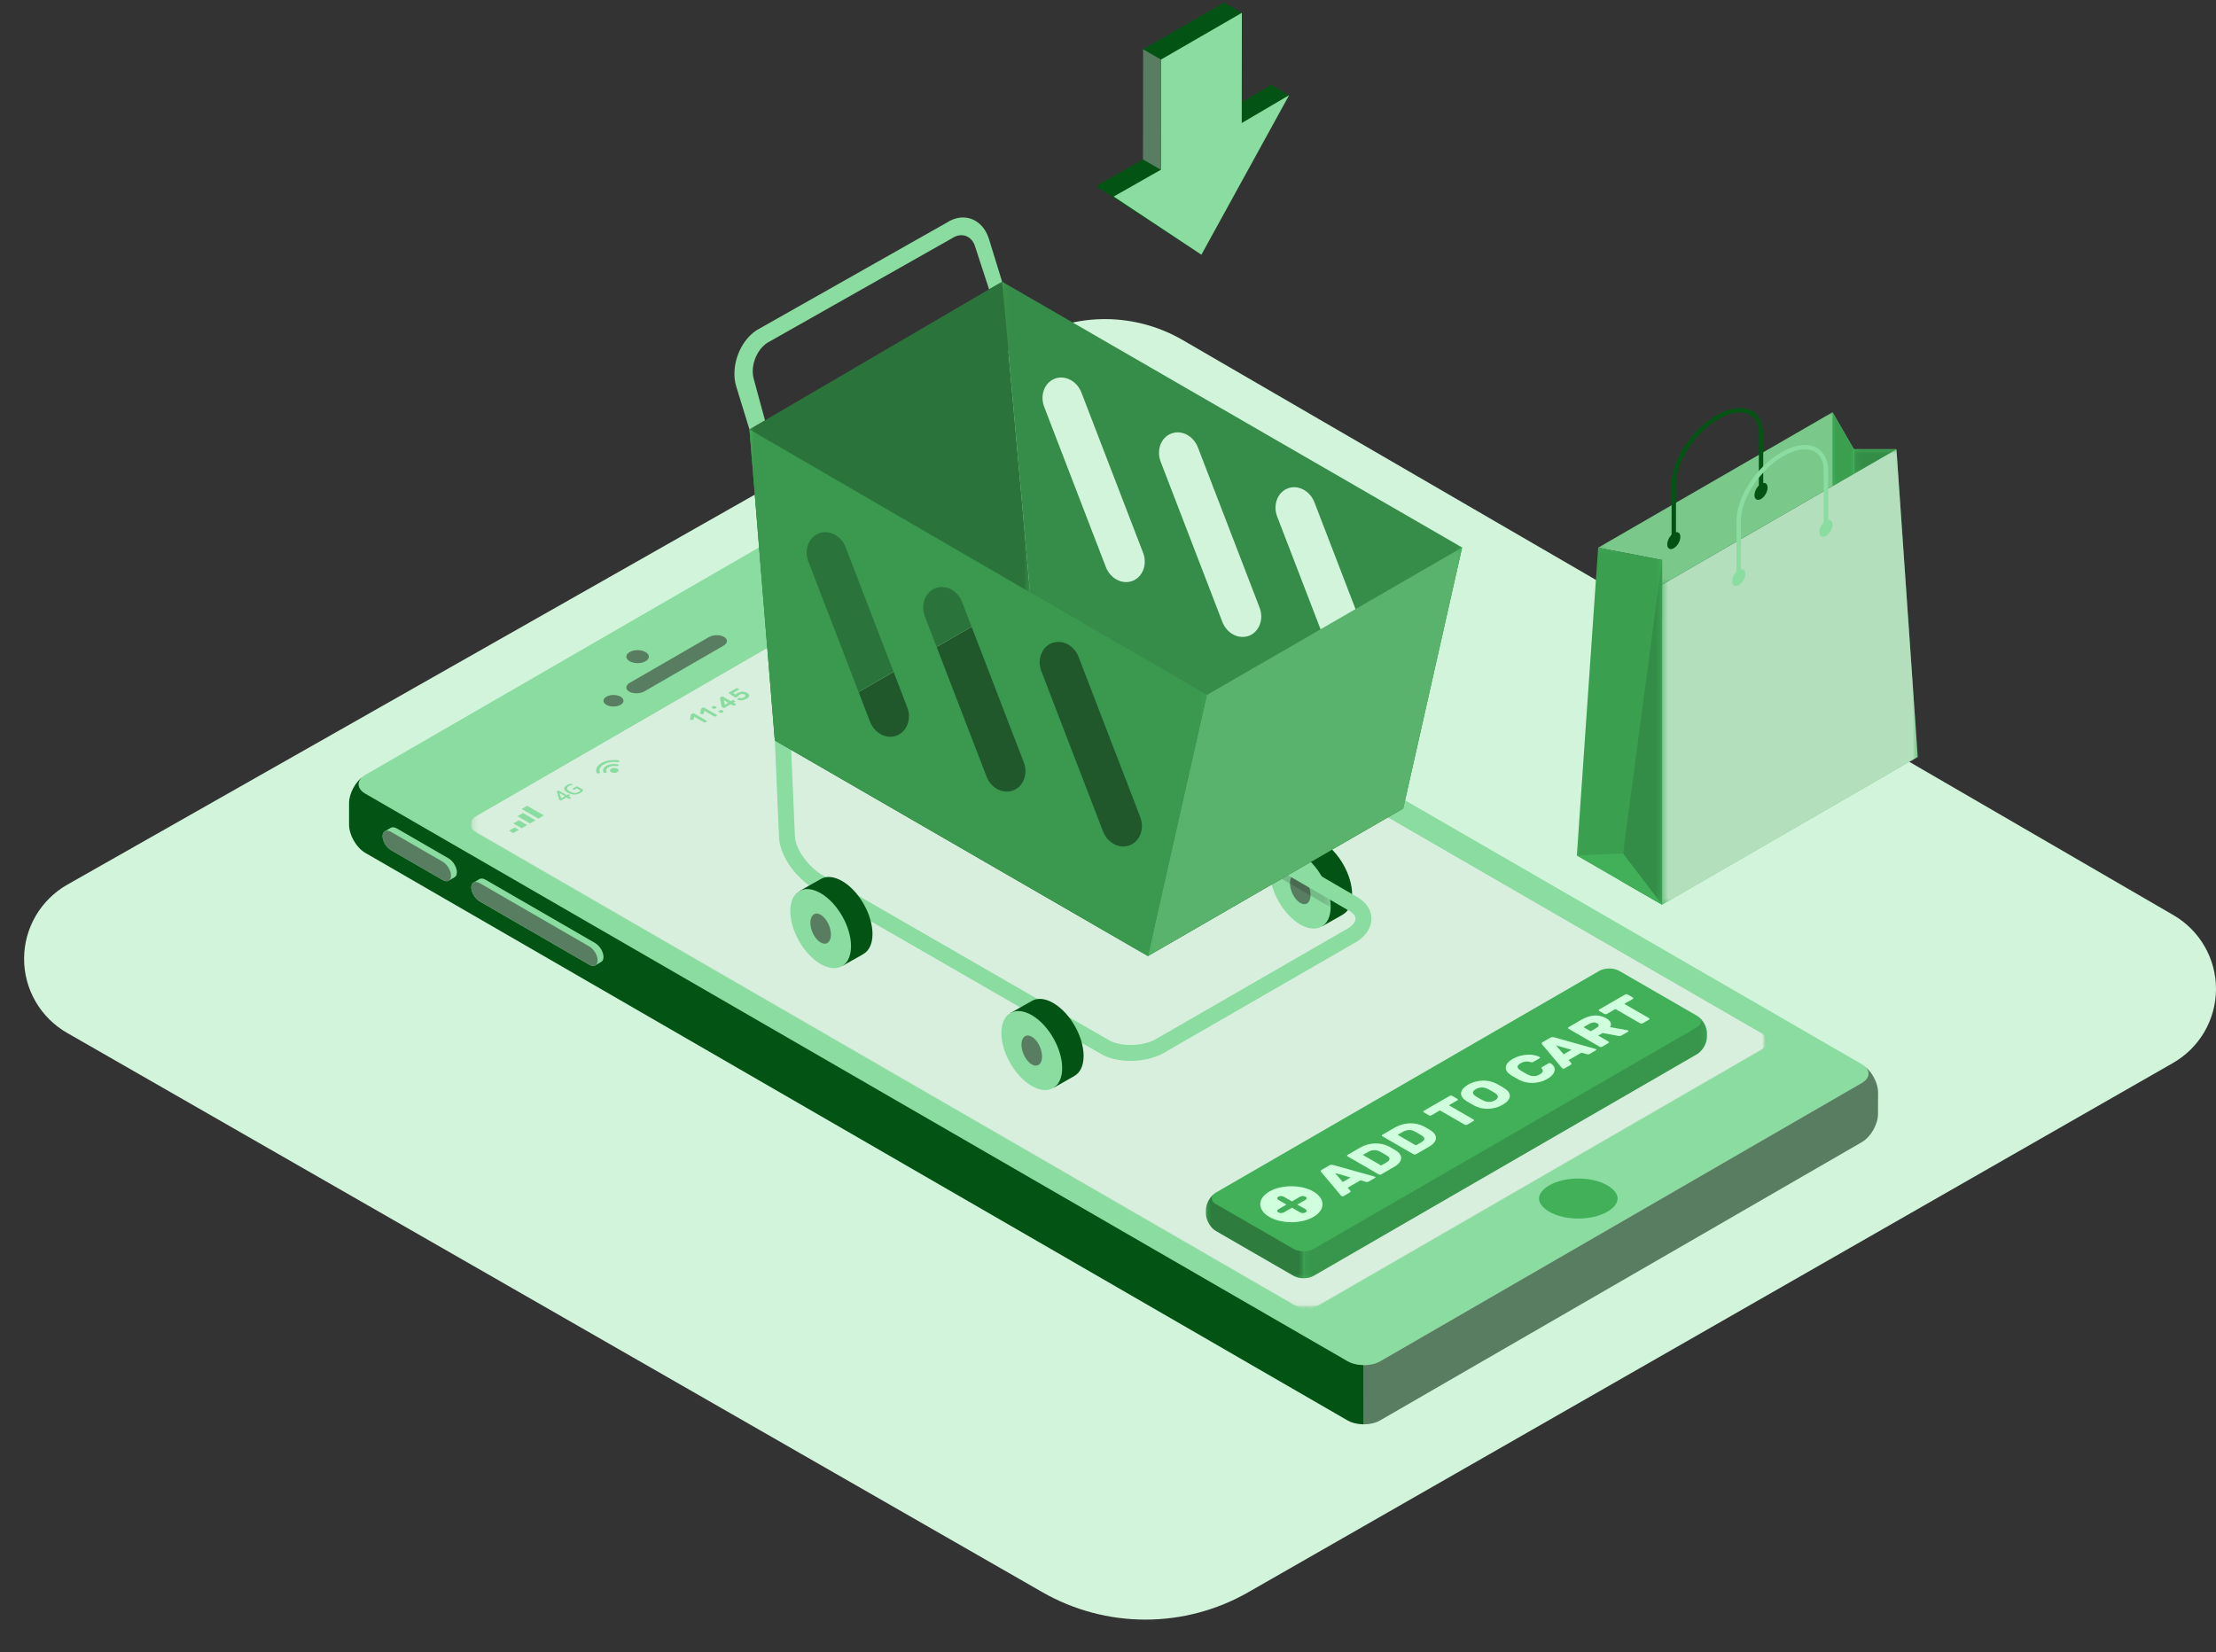 <svg width="354" height="264" viewBox="0 0 354 264" fill="none" xmlns="http://www.w3.org/2000/svg">
<rect x="0" y="0" width="354" height="264" fill="#333333" stroke="none"/>
<mask id="mask0_624_6696" style="mask-type:luminance" maskUnits="userSpaceOnUse" x="0" y="-81" width="363" height="363">
<path d="M0 -80.813H362.174V281.704H0V-80.813Z" fill="white"/>
</mask>
<g mask="url(#mask0_624_6696)">
<path d="M10.766 141.336L164.341 54.196C168.09 52.069 172.334 50.962 176.647 50.984C180.96 51.007 185.191 52.158 188.918 54.323L347.192 146.207C349.269 147.41 350.992 149.137 352.187 151.215C353.382 153.292 354.007 155.647 354 158.042C353.993 160.436 353.354 162.787 352.147 164.858C350.94 166.928 349.207 168.645 347.123 169.837L199.417 254.389C194.413 257.257 188.742 258.766 182.97 258.766C177.199 258.766 171.528 257.257 166.524 254.389L10.717 165.025C8.625 163.827 6.888 162.099 5.682 160.017C4.476 157.934 3.843 155.571 3.848 153.166C3.853 150.761 4.495 148.4 5.71 146.323C6.925 144.245 8.669 142.525 10.766 141.336V141.336Z" fill="#D2F4DB"/>
<path d="M281.432 167.702L276.509 170.545L210.966 208.396C210.793 208.494 210.62 208.584 210.44 208.66C209.357 209.104 208.147 209.104 207.065 208.66C206.885 208.584 206.704 208.494 206.531 208.396L82.082 136.479L76.061 133.003C75.828 132.867 75.64 132.717 75.498 132.559C74.874 131.874 75.069 131.002 76.061 130.423L146.497 89.72C147.392 89.208 148.317 88.84 149.234 88.96C149.459 88.99 149.677 89.051 149.902 89.141C150.015 89.186 150.136 89.239 150.249 89.307L281.432 165.121C282.424 165.693 282.424 167.13 281.432 167.702ZM298.329 170.922C298.299 170.854 298.261 170.794 298.216 170.734C298.187 170.689 298.156 170.658 298.118 170.613C298.089 170.569 298.051 170.523 298.006 170.478C297.969 170.44 297.924 170.395 297.878 170.358C297.751 170.244 297.593 170.132 297.412 170.027L140.5 79.345C139.064 78.517 136.734 78.517 135.298 79.345L58.367 123.802C58.255 123.869 58.15 123.929 58.06 123.997C58.022 124.027 57.984 124.05 57.955 124.08C57.766 124.238 57.623 124.396 57.519 124.569C57.488 124.607 57.466 124.652 57.443 124.697C57.406 124.764 57.375 124.833 57.361 124.9C57.345 124.953 57.33 125.005 57.323 125.058C57.3 125.149 57.292 125.231 57.292 125.321C57.292 125.381 57.3 125.442 57.308 125.502C57.323 125.57 57.337 125.637 57.361 125.706C57.383 125.773 57.413 125.84 57.443 125.901C57.608 126.232 57.917 126.541 58.367 126.803L215.281 217.485C215.724 217.741 216.265 217.913 216.829 218.012C217.167 218.072 217.528 218.095 217.881 218.102C218.235 218.102 218.587 218.072 218.926 218.019C219.046 218.004 219.159 217.981 219.264 217.952C219.595 217.876 219.91 217.771 220.203 217.636C220.301 217.591 220.391 217.538 220.481 217.485L297.412 173.029C298.397 172.457 298.705 171.644 298.329 170.922Z" fill="#8ADCA0"/>
<path d="M58.062 124C56.767 124.919 55.767 126.768 55.761 128.313L55.763 131.752C55.761 133.419 56.918 135.435 58.363 136.27L215.264 226.943C215.811 227.259 216.474 227.45 217.174 227.526C217.404 227.554 217.633 227.568 217.869 227.571C217.873 227.565 217.879 227.569 217.879 227.569L217.877 218.106L217.881 218.101C217.525 218.097 217.17 218.07 216.83 218.015C216.261 217.917 215.724 217.741 215.278 217.483L58.364 126.803C57.043 126.039 56.936 124.831 58.062 124Z" fill="#035314"/>
<path d="M256.771 189.384C254.253 187.932 250.006 187.932 247.488 189.384C246.841 189.761 246.36 190.197 246.098 190.655C245.263 192.1 246.789 193.191 247.488 193.597C250.006 195.05 254.253 195.05 256.771 193.597C257.41 193.221 257.891 192.785 258.161 192.326C258.996 190.881 257.462 189.791 256.771 189.384Z" fill="#41B059"/>
<path d="M103.127 105.649C103.829 105.243 103.829 104.586 103.127 104.18C102.426 103.774 101.287 103.774 100.584 104.18C99.882 104.586 99.882 105.243 100.584 105.649C101.287 106.055 102.426 106.055 103.127 105.649Z" fill="#587D60"/>
<path d="M99.131 112.611C99.754 112.251 99.754 111.668 99.131 111.307C98.508 110.948 97.498 110.948 96.875 111.307C96.251 111.668 96.251 112.251 96.875 112.611C97.498 112.971 98.508 112.971 99.131 112.611Z" fill="#587D60"/>
<path d="M102.951 110.456L115.582 103.157C116.274 102.757 116.308 102.128 115.659 101.754C115.01 101.378 113.923 101.398 113.231 101.799L100.6 109.097C99.908 109.498 99.873 110.126 100.523 110.501C101.172 110.876 102.259 110.856 102.951 110.456Z" fill="#587D60"/>
<path d="M297.754 170.255C298.832 171.094 298.716 172.277 297.412 173.028L220.48 217.488C219.765 217.902 218.821 218.108 217.878 218.107L217.879 227.568C218.825 227.564 219.755 227.357 220.473 226.938L297.405 182.492C298.839 181.668 300.004 179.647 300.006 177.981L300.017 174.533C300.01 173.01 299.032 171.187 297.754 170.255Z" fill="#587D60"/>
<path d="M95.063 150.666C95.805 151.095 96.407 152.096 96.407 152.901C96.407 153.29 96.267 153.559 96.037 153.686C95.876 153.776 95.264 154.141 95.095 154.235C94.851 154.371 94.507 154.345 94.125 154.124L76.632 144.014C75.889 143.585 75.288 142.585 75.287 141.78C75.287 141.409 75.416 141.146 75.627 141.013C75.793 140.908 76.43 140.54 76.598 140.447C76.842 140.309 77.187 140.335 77.57 140.557L95.063 150.666Z" fill="#8ADCA0"/>
<path d="M94.125 151.208L76.632 141.099C75.889 140.67 75.287 140.974 75.287 141.78C75.287 142.585 75.889 143.585 76.632 144.014L94.125 154.124C94.867 154.554 95.469 154.248 95.469 153.443C95.469 152.638 94.867 151.637 94.125 151.208Z" fill="#587D60"/>
<path d="M71.647 137.134C72.389 137.563 72.991 138.564 72.991 139.369C72.991 139.758 72.851 140.027 72.621 140.154C72.46 140.243 71.848 140.609 71.68 140.703C71.436 140.839 71.091 140.813 70.71 140.592L62.462 135.826C61.72 135.397 61.118 134.397 61.118 133.591C61.118 133.22 61.247 132.958 61.458 132.824C61.624 132.719 62.261 132.351 62.428 132.258C62.673 132.121 63.018 132.147 63.4 132.368L71.647 137.134Z" fill="#8ADCA0"/>
<path d="M70.709 137.676L62.462 132.911C61.719 132.481 61.117 132.786 61.117 133.591C61.117 134.397 61.719 135.397 62.462 135.827L70.709 140.592C71.452 141.022 72.054 140.716 72.054 139.911C72.054 139.106 71.452 138.105 70.709 137.676Z" fill="#587D60"/>
<path d="M281.432 167.664L276.509 170.508L210.966 208.359C210.793 208.457 210.62 208.547 210.44 208.623C209.357 209.066 208.147 209.066 207.065 208.623C206.885 208.547 206.704 208.457 206.531 208.359L82.082 136.442L76.061 132.965C75.828 132.831 75.64 132.68 75.498 132.522C74.874 131.837 75.069 130.964 76.061 130.385L146.497 89.682C147.392 89.171 148.317 88.802 149.234 88.922C149.459 88.953 149.677 89.013 149.902 89.104C150.015 89.149 150.136 89.201 150.249 89.269L281.432 165.084C282.424 165.655 282.424 167.092 281.432 167.664Z" fill="#41B059"/>
<mask id="mask1_624_6696" style="mask-type:luminance" maskUnits="userSpaceOnUse" x="75" y="88" width="208" height="121">
<path d="M75.14 88.9H282.176V208.955H75.14V88.9Z" fill="white"/>
</mask>
<g mask="url(#mask1_624_6696)">
<g opacity="0.8">
<path d="M281.432 167.664L276.509 170.508L210.966 208.359C210.793 208.457 210.62 208.547 210.44 208.623C209.357 209.066 208.147 209.066 207.065 208.623C206.885 208.547 206.704 208.457 206.531 208.359L82.082 136.442L76.061 132.965C75.828 132.831 75.64 132.68 75.498 132.522C74.874 131.837 75.069 130.964 76.061 130.385L146.497 89.682C147.392 89.171 148.317 88.802 149.234 88.922C149.459 88.953 149.677 89.013 149.902 89.104C150.015 89.149 150.136 89.201 150.249 89.269L281.432 165.084C282.424 165.655 282.424 167.092 281.432 167.664Z" fill="white"/>
</g>
</g>
<path d="M90.25 127.204L89.389 126.705L89.646 127.553L90.25 127.204ZM90.937 127.638C90.906 127.637 90.871 127.626 90.835 127.605L90.489 127.406L89.657 127.887C89.611 127.913 89.564 127.913 89.515 127.884L89.391 127.813C89.363 127.796 89.343 127.782 89.333 127.77C89.324 127.758 89.314 127.742 89.306 127.721L88.953 126.494C88.948 126.471 88.946 126.455 88.951 126.443C88.954 126.431 88.969 126.418 88.996 126.403L89.112 126.336C89.147 126.315 89.181 126.306 89.216 126.307C89.249 126.309 89.285 126.321 89.324 126.343L90.532 127.041L90.716 126.935C90.751 126.914 90.783 126.905 90.814 126.907C90.846 126.909 90.881 126.921 90.919 126.943L91.001 126.99C91.038 127.011 91.057 127.031 91.059 127.048C91.061 127.066 91.045 127.085 91.01 127.105L90.826 127.211L91.171 127.411C91.208 127.432 91.227 127.451 91.229 127.47C91.229 127.488 91.212 127.507 91.175 127.528L91.035 127.609C91 127.629 90.968 127.639 90.937 127.638Z" fill="#8ADCA0"/>
<path d="M91.717 126.945C91.368 126.932 91.02 126.825 90.674 126.626C90.33 126.426 90.146 126.226 90.123 126.023C90.1 125.82 90.237 125.633 90.532 125.463C90.651 125.393 90.776 125.337 90.909 125.294C91.04 125.25 91.166 125.224 91.287 125.215C91.315 125.213 91.336 125.216 91.351 125.224C91.36 125.23 91.37 125.239 91.376 125.251L91.452 125.383C91.46 125.4 91.459 125.411 91.448 125.417C91.442 125.42 91.425 125.424 91.399 125.428C91.202 125.453 91.022 125.512 90.858 125.608C90.658 125.723 90.566 125.851 90.582 125.993C90.6 126.134 90.74 126.281 91.005 126.434C91.272 126.588 91.526 126.671 91.765 126.682C92.005 126.693 92.221 126.643 92.414 126.532C92.484 126.491 92.546 126.448 92.599 126.402C92.653 126.356 92.688 126.313 92.707 126.275L92.145 125.951L91.798 126.151C91.763 126.172 91.731 126.181 91.699 126.178C91.667 126.177 91.633 126.165 91.594 126.143L91.515 126.097C91.476 126.075 91.457 126.055 91.457 126.038C91.455 126.022 91.472 126.003 91.507 125.983L92.061 125.662C92.099 125.64 92.138 125.63 92.176 125.633C92.214 125.635 92.255 125.65 92.3 125.676L93.101 126.139C93.131 126.156 93.151 126.17 93.161 126.183C93.171 126.194 93.173 126.209 93.168 126.226C93.124 126.386 92.963 126.547 92.687 126.707C92.388 126.88 92.065 126.959 91.717 126.945Z" fill="#8ADCA0"/>
<path d="M98.609 122.815C98.876 122.969 98.876 123.22 98.609 123.374C98.341 123.528 97.909 123.528 97.642 123.374C97.375 123.22 97.375 122.97 97.642 122.815C97.909 122.661 98.341 122.661 98.609 122.815Z" fill="#8ADCA0"/>
<path d="M96.851 122.358C96.364 122.64 96.214 123.042 96.4 123.398C96.439 123.47 96.562 123.516 96.691 123.506H96.693C96.856 123.494 96.965 123.401 96.916 123.31C96.781 123.059 96.888 122.775 97.229 122.577C97.573 122.379 98.065 122.318 98.498 122.396C98.656 122.424 98.819 122.361 98.838 122.267V122.266C98.853 122.192 98.775 122.12 98.65 122.099C98.034 121.99 97.337 122.077 96.851 122.358Z" fill="#8ADCA0"/>
<path d="M96.076 121.911C95.353 122.33 95.094 122.916 95.299 123.456C95.329 123.536 95.455 123.591 95.594 123.581H95.597C95.756 123.57 95.86 123.482 95.825 123.393C95.654 122.952 95.864 122.472 96.456 122.13C97.048 121.789 97.879 121.666 98.642 121.765C98.798 121.785 98.95 121.725 98.969 121.634C98.986 121.552 98.891 121.48 98.754 121.463C97.821 121.342 96.802 121.492 96.076 121.911Z" fill="#8ADCA0"/>
<path d="M110.328 115.011C110.294 115.008 110.267 114.999 110.246 114.984C110.226 114.968 110.218 114.951 110.223 114.931L110.37 114.214C110.374 114.197 110.379 114.18 110.386 114.163C110.392 114.145 110.406 114.131 110.427 114.119L110.677 113.974C110.701 113.96 110.729 113.954 110.764 113.954C110.797 113.954 110.825 113.96 110.849 113.974L112.915 115.168C112.938 115.181 112.95 115.198 112.95 115.218C112.95 115.237 112.939 115.254 112.915 115.268L112.656 115.418C112.632 115.431 112.605 115.437 112.569 115.437C112.536 115.437 112.506 115.432 112.483 115.418L110.903 114.505L110.805 114.972C110.801 114.991 110.785 115.007 110.759 115.018C110.735 115.029 110.704 115.034 110.667 115.033L110.328 115.011Z" fill="#8ADCA0"/>
<path d="M111.946 114.076C111.913 114.074 111.885 114.064 111.865 114.049C111.845 114.034 111.837 114.016 111.84 113.997L111.988 113.279C111.992 113.262 111.997 113.245 112.004 113.227C112.01 113.211 112.025 113.196 112.046 113.183L112.294 113.039C112.318 113.026 112.347 113.019 112.381 113.019C112.415 113.019 112.444 113.026 112.467 113.039L114.533 114.233C114.557 114.247 114.568 114.263 114.569 114.283C114.568 114.303 114.557 114.319 114.533 114.332L114.274 114.483C114.251 114.496 114.222 114.503 114.188 114.503C114.154 114.503 114.125 114.496 114.102 114.483L112.522 113.57L112.423 114.037C112.418 114.057 112.404 114.072 112.378 114.083C112.352 114.095 112.322 114.1 112.285 114.098L111.946 114.076Z" fill="#8ADCA0"/>
<path d="M115.099 113.444C115.122 113.43 115.151 113.424 115.186 113.424C115.22 113.424 115.248 113.43 115.271 113.444L115.585 113.625C115.609 113.638 115.62 113.656 115.62 113.675C115.62 113.695 115.608 113.711 115.585 113.725L115.287 113.897C115.264 113.91 115.236 113.917 115.201 113.917C115.168 113.917 115.138 113.91 115.115 113.897L114.801 113.716C114.778 113.702 114.766 113.686 114.766 113.666C114.767 113.646 114.778 113.629 114.802 113.616L115.099 113.444ZM113.98 112.797C114.003 112.784 114.032 112.777 114.066 112.777C114.101 112.777 114.129 112.784 114.152 112.797L114.466 112.978C114.49 112.992 114.501 113.008 114.501 113.028C114.501 113.048 114.489 113.064 114.465 113.078L114.168 113.25C114.145 113.264 114.117 113.27 114.082 113.27C114.049 113.27 114.019 113.264 113.996 113.25L113.682 113.069C113.659 113.055 113.647 113.039 113.647 113.019C113.647 113 113.659 112.982 113.683 112.969L113.98 112.797Z" fill="#8ADCA0"/>
<path d="M116.333 112.283L115.649 111.888L115.786 112.599L116.333 112.283ZM117.293 112.738C117.269 112.752 117.241 112.758 117.206 112.758C117.173 112.758 117.143 112.752 117.12 112.738L116.733 112.514L115.741 113.087C115.718 113.1 115.689 113.108 115.655 113.108C115.621 113.108 115.592 113.1 115.569 113.087L115.342 112.956C115.312 112.939 115.293 112.92 115.284 112.899C115.276 112.877 115.268 112.855 115.262 112.829L115.019 111.558C115.008 111.502 115.026 111.461 115.07 111.436L115.313 111.295C115.337 111.281 115.365 111.274 115.4 111.274C115.434 111.274 115.462 111.281 115.486 111.295L116.765 112.034L117.04 111.875C117.063 111.861 117.092 111.855 117.126 111.855C117.16 111.855 117.189 111.861 117.212 111.875L117.439 112.006C117.462 112.019 117.476 112.037 117.475 112.056C117.475 112.076 117.462 112.093 117.439 112.106L117.164 112.265L117.552 112.488C117.575 112.502 117.587 112.519 117.587 112.539C117.587 112.558 117.575 112.575 117.552 112.589L117.293 112.738Z" fill="#8ADCA0"/>
<path d="M116.425 110.752C116.402 110.738 116.39 110.721 116.391 110.702C116.39 110.682 116.402 110.666 116.425 110.652L117.628 109.957C117.652 109.943 117.68 109.937 117.714 109.937C117.749 109.937 117.778 109.943 117.801 109.957L118.028 110.088C118.051 110.102 118.063 110.119 118.062 110.138C118.062 110.158 118.051 110.175 118.027 110.188L117.129 110.707L117.504 110.964C117.537 110.918 117.581 110.877 117.633 110.842C117.685 110.806 117.729 110.778 117.765 110.757C117.885 110.689 118.012 110.634 118.146 110.593C118.28 110.552 118.416 110.528 118.553 110.521C118.691 110.515 118.827 110.526 118.961 110.555C119.096 110.582 119.222 110.631 119.341 110.7C119.478 110.779 119.573 110.859 119.626 110.94C119.68 111.022 119.7 111.102 119.687 111.182C119.674 111.262 119.631 111.341 119.557 111.416C119.484 111.492 119.389 111.563 119.275 111.629C119.127 111.715 118.984 111.778 118.845 111.819C118.705 111.86 118.571 111.884 118.443 111.89C118.315 111.896 118.195 111.887 118.085 111.864C117.975 111.841 117.875 111.806 117.788 111.76C117.759 111.747 117.748 111.731 117.749 111.711C117.751 111.691 117.765 111.674 117.788 111.661L118.047 111.511C118.068 111.499 118.094 111.492 118.125 111.49C118.156 111.488 118.186 111.492 118.217 111.501C118.278 111.523 118.339 111.535 118.397 111.536C118.455 111.538 118.512 111.533 118.566 111.523C118.621 111.513 118.674 111.496 118.724 111.475C118.776 111.452 118.826 111.427 118.875 111.399C118.997 111.328 119.062 111.253 119.07 111.172C119.078 111.09 119.025 111.016 118.91 110.95C118.814 110.894 118.696 110.869 118.558 110.876C118.419 110.882 118.289 110.919 118.165 110.988C118.101 111.025 118.055 111.057 118.027 111.084C118 111.111 117.98 111.135 117.97 111.156C117.96 111.177 117.95 111.196 117.939 111.213C117.93 111.23 117.91 111.246 117.88 111.264L117.586 111.433C117.563 111.447 117.533 111.454 117.5 111.454C117.466 111.454 117.437 111.447 117.414 111.433L116.425 110.752Z" fill="#8ADCA0"/>
<path d="M81.994 133.103L81.328 132.718L82.216 132.204L82.883 132.59L81.994 133.103Z" fill="#8ADCA0"/>
<path d="M83.327 132.333L81.994 131.563L82.883 131.049L84.216 131.82L83.327 132.333Z" fill="#8ADCA0"/>
<path d="M84.661 131.563L82.661 130.407L83.549 129.894L85.549 131.049L84.661 131.563Z" fill="#8ADCA0"/>
<path d="M85.993 130.792L83.327 129.251L84.216 128.737L86.882 130.278L85.993 130.792Z" fill="#8ADCA0"/>
<path d="M144.292 96.731C144.213 96.725 144.122 96.694 144.042 96.648L142.83 95.947C142.619 95.826 142.574 95.645 142.734 95.554L146.058 93.639C146.096 93.616 146.144 93.602 146.194 93.595C146.221 93.592 146.248 93.592 146.277 93.595C146.356 93.601 146.447 93.632 146.527 93.677L147.739 94.377C147.95 94.499 147.995 94.68 147.837 94.771L144.512 96.687C144.452 96.722 144.374 96.738 144.292 96.731ZM146.247 93.471C146.028 93.453 145.843 93.481 145.724 93.55L142.4 95.466C142.184 95.59 142.24 95.818 142.526 95.983L143.738 96.683C143.898 96.775 144.105 96.836 144.323 96.854C144.416 96.862 144.505 96.861 144.586 96.852C144.691 96.839 144.778 96.814 144.846 96.775L148.171 94.859C148.385 94.735 148.33 94.508 148.043 94.342L146.831 93.642C146.672 93.55 146.465 93.49 146.247 93.471Z" fill="#8ADCA0"/>
<path d="M143.574 95.312L145.007 96.14L144.484 96.44C144.439 96.466 144.34 96.475 144.307 96.456L143.241 95.84C143.088 95.752 143.055 95.615 143.167 95.547L143.574 95.312Z" fill="#8ADCA0"/>
<path d="M143.819 95.174L144.441 94.812L145.874 95.641L145.249 96L143.819 95.174Z" fill="#8ADCA0"/>
<path d="M144.687 94.675L145.308 94.314L146.746 95.145L146.12 95.504L144.687 94.675Z" fill="#8ADCA0"/>
<path d="M146.27 93.87L147.303 94.467C147.493 94.577 147.452 94.737 147.197 94.884L146.987 95.005L145.554 94.177L146.05 93.89C146.108 93.857 146.229 93.846 146.27 93.87Z" fill="#8ADCA0"/>
<path d="M146.963 93.575C147.054 93.522 147.33 93.595 147.578 93.739L147.804 93.868C148.052 94.013 148.184 94.176 148.096 94.232L147.939 94.336L146.798 93.672C146.798 93.672 146.872 93.629 146.963 93.575Z" fill="#8ADCA0"/>
<path d="M137.781 99.067L140.358 96.826L141.717 98.761L139.935 98.276L137.781 99.067Z" fill="#8ADCA0"/>
<path d="M192.649 193.289V193.923C192.649 194.936 193.36 196.168 194.236 196.675L206.664 203.851C207.54 204.358 208.962 204.358 209.838 203.851L271.094 168.429C271.971 167.922 272.681 166.69 272.681 165.677V165.043C272.681 164.031 271.971 162.798 271.094 162.292L258.667 155.115C257.79 154.609 256.368 154.609 255.492 155.115L194.236 190.537C193.359 191.044 192.649 192.276 192.649 193.289Z" fill="#41B059"/>
<mask id="mask2_624_6696" style="mask-type:luminance" maskUnits="userSpaceOnUse" x="208" y="162" width="65" height="43">
<path d="M208.25 162.433H272.681V204.226H208.25V162.433Z" fill="white"/>
</mask>
<g mask="url(#mask2_624_6696)">
<g opacity="0.15">
<path d="M271.307 162.433C271.966 162.938 271.893 163.665 271.098 164.128L209.834 199.55C209.398 199.806 208.821 199.924 208.25 199.932L208.25 204.226C208.823 204.23 209.397 204.101 209.841 203.848L271.093 168.43C271.973 167.919 272.683 166.687 272.68 165.677L272.681 165.043C272.678 164.119 272.085 162.998 271.307 162.433Z" fill="black"/>
</g>
</g>
<mask id="mask3_624_6696" style="mask-type:luminance" maskUnits="userSpaceOnUse" x="192" y="190" width="17" height="15">
<path d="M192.646 190.708H208.251V204.227H192.646V190.708Z" fill="white"/>
</mask>
<g mask="url(#mask3_624_6696)">
<g opacity="0.3">
<path d="M193.994 190.708C193.233 191.278 192.65 192.372 192.651 193.285L192.646 193.926C192.648 194.937 193.36 196.165 194.239 196.673L206.664 203.847C207.103 204.101 207.68 204.232 208.25 204.226L208.251 199.932C207.677 199.927 207.096 199.803 206.664 199.553L194.233 192.374C193.447 191.92 193.368 191.211 193.994 190.708Z" fill="black"/>
</g>
</g>
<path d="M214.5 188.844L215.745 188.124L213.278 187.417L214.5 188.844ZM212.386 186.183C212.489 186.123 212.595 186.094 212.705 186.096C212.815 186.097 212.909 186.109 212.986 186.13L219.505 187.96C219.576 187.978 219.626 187.993 219.65 188.008C219.697 188.034 219.72 188.068 219.72 188.106C219.72 188.145 219.697 188.177 219.65 188.203L218.682 188.763C218.58 188.823 218.484 188.852 218.398 188.852C218.31 188.852 218.241 188.844 218.19 188.826L217.337 188.581L215.292 189.763L215.714 190.257C215.745 190.286 215.76 190.326 215.761 190.376C215.76 190.426 215.71 190.481 215.607 190.54L214.638 191.1C214.593 191.127 214.537 191.14 214.469 191.14C214.403 191.14 214.347 191.127 214.3 191.1C214.275 191.085 214.245 191.057 214.216 191.016L211.049 187.248C211.013 187.204 210.993 187.15 210.991 187.087C210.988 187.023 211.038 186.961 211.141 186.902L212.386 186.183Z" fill="#CFFFDC"/>
<path d="M220.427 183.979C219.807 183.656 219.163 183.687 218.498 184.072L217.714 184.525L220.635 186.214L221.457 185.738C222.102 185.365 222.143 185.001 221.581 184.645C221.477 184.58 221.379 184.52 221.284 184.465C221.19 184.411 221.097 184.357 221.008 184.306C220.918 184.253 220.827 184.201 220.735 184.148C220.643 184.095 220.539 184.039 220.427 183.979ZM217.305 183.339C217.66 183.135 218.035 182.979 218.432 182.87C218.829 182.762 219.229 182.702 219.631 182.688C220.034 182.675 220.427 182.71 220.812 182.792C221.196 182.876 221.552 183.003 221.88 183.175C221.993 183.234 222.093 183.29 222.183 183.341C222.273 183.393 222.359 183.443 222.44 183.491C222.523 183.538 222.608 183.586 222.695 183.637C222.782 183.688 222.874 183.743 222.971 183.806C223.273 183.998 223.496 184.204 223.641 184.423C223.783 184.643 223.847 184.867 223.829 185.097C223.811 185.326 223.711 185.554 223.528 185.78C223.347 186.007 223.079 186.223 222.726 186.426L220.65 187.626C220.593 187.658 220.524 187.675 220.443 187.675C220.361 187.675 220.291 187.658 220.235 187.626L215.269 184.756C215.213 184.724 215.185 184.684 215.184 184.636C215.185 184.589 215.213 184.549 215.269 184.517L217.305 183.339Z" fill="#CFFFDC"/>
<path d="M225.985 180.767C225.365 180.444 224.722 180.475 224.055 180.86L223.272 181.313L226.192 183.002L227.014 182.526C227.66 182.154 227.701 181.789 227.138 181.434C227.035 181.368 226.936 181.308 226.841 181.253C226.747 181.199 226.654 181.145 226.565 181.094C226.475 181.041 226.384 180.989 226.292 180.935C226.2 180.883 226.097 180.827 225.985 180.767ZM222.863 180.127C223.217 179.923 223.592 179.767 223.989 179.659C224.387 179.551 224.786 179.49 225.188 179.476C225.591 179.463 225.984 179.498 226.369 179.58C226.754 179.664 227.109 179.791 227.437 179.963C227.55 180.022 227.652 180.078 227.741 180.129C227.831 180.181 227.917 180.231 227.998 180.279C228.081 180.326 228.165 180.374 228.252 180.425C228.34 180.476 228.432 180.532 228.53 180.594C228.831 180.786 229.054 180.992 229.199 181.212C229.342 181.431 229.405 181.655 229.387 181.885C229.368 182.114 229.268 182.342 229.085 182.568C228.904 182.795 228.636 183.011 228.283 183.214L226.208 184.414C226.151 184.447 226.082 184.464 226 184.464C225.918 184.464 225.849 184.447 225.792 184.414L220.826 181.544C220.77 181.512 220.743 181.472 220.741 181.425C220.742 181.377 220.77 181.337 220.826 181.305L222.863 180.127Z" fill="#CFFFDC"/>
<path d="M231.573 175.094C231.63 175.062 231.699 175.046 231.78 175.045C231.863 175.046 231.932 175.062 231.988 175.094L232.803 175.564C232.86 175.598 232.888 175.637 232.888 175.685C232.888 175.732 232.86 175.772 232.803 175.805L231.45 176.587L235.394 178.866C235.451 178.898 235.479 178.939 235.479 178.986C235.479 179.034 235.45 179.073 235.394 179.106L234.387 179.688C234.331 179.72 234.261 179.737 234.18 179.737C234.097 179.737 234.028 179.72 233.972 179.688L230.028 177.408L228.675 178.191C228.619 178.223 228.549 178.24 228.469 178.24C228.386 178.24 228.317 178.223 228.26 178.191L227.445 177.72C227.389 177.687 227.361 177.647 227.361 177.599C227.361 177.553 227.389 177.512 227.445 177.48L231.573 175.094Z" fill="#CFFFDC"/>
<path d="M238.915 174.707C238.828 174.651 238.73 174.589 238.623 174.521C238.515 174.453 238.402 174.385 238.285 174.317C238.167 174.249 238.05 174.184 237.934 174.123C237.819 174.062 237.716 174.009 237.623 173.961C237.485 173.893 237.34 173.84 237.189 173.803C237.037 173.766 236.882 173.748 236.724 173.748C236.565 173.748 236.404 173.769 236.24 173.81C236.075 173.851 235.914 173.918 235.756 174.01C235.597 174.102 235.481 174.195 235.41 174.29C235.338 174.385 235.301 174.478 235.301 174.57C235.301 174.662 235.333 174.752 235.398 174.839C235.462 174.926 235.553 175.01 235.671 175.09C235.748 175.145 235.84 175.206 235.947 175.272C236.056 175.337 236.169 175.403 236.287 175.472C236.404 175.54 236.52 175.606 236.636 175.669C236.751 175.733 236.859 175.788 236.962 175.836C237.239 175.973 237.541 176.044 237.866 176.052C238.191 176.059 238.512 175.97 238.83 175.786C239.148 175.603 239.298 175.418 239.284 175.232C239.269 175.045 239.146 174.871 238.915 174.707ZM234.211 175.889C233.939 175.715 233.732 175.522 233.588 175.311C233.444 175.101 233.38 174.884 233.396 174.659C233.41 174.434 233.507 174.206 233.688 173.974C233.867 173.743 234.146 173.518 234.525 173.299C234.899 173.083 235.288 172.922 235.69 172.818C236.092 172.712 236.488 172.655 236.878 172.646C237.267 172.637 237.643 172.674 238.008 172.757C238.371 172.84 238.705 172.96 239.007 173.117C239.238 173.239 239.473 173.369 239.714 173.508C239.955 173.647 240.176 173.781 240.376 173.908C240.646 174.082 240.854 174.275 240.998 174.485C241.141 174.696 241.207 174.914 241.193 175.14C241.182 175.367 241.082 175.596 240.898 175.827C240.713 176.058 240.435 176.282 240.06 176.498C239.681 176.717 239.293 176.879 238.896 176.984C238.498 177.089 238.104 177.146 237.711 177.153C237.32 177.161 236.941 177.123 236.577 177.04C236.213 176.957 235.881 176.837 235.58 176.68C235.358 176.565 235.128 176.437 234.886 176.297C234.645 176.158 234.42 176.022 234.211 175.889Z" fill="#CFFFDC"/>
<path d="M242.812 170.963C242.873 171.004 242.962 171.06 243.077 171.129C243.191 171.198 243.313 171.27 243.439 171.342C243.564 171.415 243.689 171.485 243.811 171.553C243.934 171.622 244.031 171.673 244.103 171.709C244.231 171.771 244.367 171.822 244.511 171.865C244.655 171.906 244.806 171.928 244.964 171.931C245.124 171.934 245.286 171.915 245.453 171.875C245.62 171.836 245.79 171.764 245.964 171.664C246.138 171.564 246.261 171.469 246.332 171.38C246.404 171.291 246.448 171.208 246.459 171.134C246.472 171.058 246.462 170.989 246.428 170.925C246.395 170.861 246.359 170.806 246.317 170.758C246.262 170.696 246.232 170.646 246.23 170.609C246.227 170.572 246.268 170.529 246.356 170.479L247.362 169.896C247.409 169.87 247.466 169.857 247.533 169.857C247.599 169.857 247.655 169.87 247.701 169.896C247.958 170.05 248.139 170.23 248.248 170.434C248.354 170.638 248.385 170.852 248.34 171.074C248.293 171.295 248.175 171.519 247.986 171.744C247.796 171.969 247.533 172.179 247.194 172.376C246.825 172.589 246.441 172.747 246.041 172.851C245.641 172.954 245.244 173.011 244.849 173.02C244.456 173.028 244.075 172.991 243.711 172.909C243.347 172.826 243.017 172.708 242.72 172.553C242.499 172.438 242.269 172.31 242.028 172.17C241.787 172.032 241.561 171.896 241.35 171.762C241.08 171.594 240.874 171.403 240.733 171.192C240.591 170.98 240.528 170.76 240.541 170.534C240.553 170.308 240.651 170.078 240.833 169.845C241.016 169.613 241.29 169.39 241.658 169.177C241.997 168.982 242.362 168.829 242.751 168.719C243.14 168.609 243.526 168.542 243.912 168.515C244.296 168.489 244.665 168.505 245.018 168.568C245.372 168.63 245.682 168.735 245.949 168.884C245.996 168.91 246.018 168.943 246.017 168.982C246.018 169.02 245.996 169.052 245.949 169.079L244.941 169.661C244.854 169.711 244.779 169.737 244.714 169.734C244.651 169.733 244.565 169.716 244.457 169.683C244.375 169.659 244.278 169.638 244.169 169.618C244.059 169.6 243.938 169.593 243.807 169.601C243.676 169.608 243.534 169.634 243.38 169.674C243.227 169.716 243.063 169.787 242.889 169.887C242.715 169.989 242.593 170.087 242.525 170.183C242.455 170.28 242.422 170.373 242.428 170.464C242.433 170.557 242.471 170.644 242.543 170.727C242.615 170.81 242.705 170.889 242.812 170.963Z" fill="#CFFFDC"/>
<path d="M249.792 168.448L251.038 167.728L248.57 167.022L249.792 168.448ZM247.678 165.787C247.781 165.728 247.887 165.699 247.997 165.7C248.107 165.702 248.2 165.713 248.278 165.733L254.796 167.564C254.868 167.582 254.917 167.598 254.943 167.613C254.989 167.64 255.012 167.672 255.011 167.711C255.011 167.75 254.989 167.782 254.943 167.808L253.974 168.368C253.871 168.428 253.777 168.457 253.69 168.457C253.603 168.457 253.534 168.448 253.482 168.43L252.628 168.186L250.584 169.368L251.007 169.86C251.038 169.89 251.053 169.93 251.053 169.981C251.053 170.031 251.002 170.086 250.899 170.145L249.93 170.705C249.885 170.732 249.829 170.745 249.761 170.745C249.695 170.745 249.639 170.732 249.593 170.705C249.567 170.69 249.538 170.662 249.507 170.62L246.341 166.854C246.305 166.809 246.285 166.755 246.283 166.691C246.28 166.627 246.331 166.566 246.432 166.506L247.678 165.787Z" fill="#CFFFDC"/>
<path d="M254.105 164.765L254.973 164.263C255.188 164.139 255.325 164.013 255.384 163.883C255.444 163.754 255.366 163.628 255.15 163.504C254.935 163.379 254.716 163.334 254.492 163.369C254.27 163.402 254.051 163.482 253.836 163.605L252.967 164.108L254.105 164.765ZM252.644 162.917C252.982 162.722 253.321 162.568 253.659 162.455C253.997 162.344 254.331 162.274 254.662 162.249C254.993 162.224 255.319 162.246 255.642 162.318C255.965 162.388 256.275 162.51 256.572 162.682C256.957 162.905 257.196 163.134 257.291 163.373C257.386 163.611 257.354 163.853 257.195 164.1L259.978 164.606C260.024 164.614 260.061 164.627 260.086 164.641C260.132 164.668 260.155 164.7 260.155 164.738C260.155 164.777 260.132 164.81 260.086 164.837L259.04 165.44C258.937 165.5 258.841 165.529 258.751 165.528C258.662 165.526 258.581 165.52 258.509 165.507L256.011 165.05L255.303 165.458L256.949 166.409C257.006 166.442 257.034 166.482 257.034 166.529C257.034 166.577 257.006 166.617 256.949 166.649L255.942 167.231C255.885 167.264 255.816 167.28 255.735 167.28C255.652 167.28 255.583 167.264 255.526 167.231L250.561 164.361C250.505 164.329 250.476 164.289 250.476 164.241C250.476 164.194 250.505 164.154 250.561 164.121L252.644 162.917Z" fill="#CFFFDC"/>
<path d="M259.601 158.897C259.657 158.864 259.727 158.849 259.808 158.849C259.891 158.849 259.96 158.864 260.015 158.897L260.832 159.368C260.888 159.4 260.915 159.441 260.916 159.487C260.915 159.536 260.887 159.575 260.831 159.608L259.478 160.389L263.421 162.669C263.478 162.701 263.507 162.741 263.507 162.788C263.507 162.836 263.478 162.876 263.421 162.908L262.415 163.49C262.359 163.523 262.289 163.54 262.208 163.54C262.125 163.54 262.056 163.523 261.999 163.49L258.055 161.211L256.704 161.994C256.646 162.026 256.578 162.042 256.496 162.042C256.414 162.042 256.344 162.026 256.288 161.994L255.474 161.523C255.417 161.489 255.389 161.45 255.388 161.402C255.389 161.356 255.417 161.314 255.474 161.283L259.601 158.897Z" fill="#CFFFDC"/>
<path d="M208.556 191.699L207.25 192.454L208.556 193.209C208.795 193.346 208.795 193.571 208.556 193.709C208.317 193.847 207.93 193.847 207.691 193.709L206.384 192.954L205.078 193.709C204.839 193.847 204.452 193.847 204.212 193.709C203.973 193.571 203.973 193.346 204.212 193.209L205.518 192.454L204.212 191.699C203.973 191.561 203.973 191.337 204.212 191.199C204.452 191.06 204.839 191.06 205.078 191.199L206.384 191.954L207.691 191.199C207.93 191.06 208.317 191.06 208.556 191.199C208.795 191.337 208.795 191.561 208.556 191.699ZM202.778 190.369C200.836 191.492 200.836 193.312 202.778 194.434C204.721 195.556 207.87 195.556 209.812 194.434C211.754 193.312 211.754 191.492 209.812 190.369C207.87 189.247 204.721 189.247 202.778 190.369Z" fill="#CFFFDC"/>
<path d="M215.999 142.955C216.018 139.843 213.861 136.044 211.178 134.472C209.769 133.646 208.503 133.605 207.609 134.195L204.309 136.054L211.225 147.991L214.497 146.135L214.491 146.127C215.409 145.637 215.989 144.542 215.999 142.955Z" fill="#035314"/>
<path d="M207.75 136.417C210.433 137.99 212.591 141.788 212.571 144.901C212.551 148.012 210.36 149.259 207.678 147.686C204.995 146.113 202.837 142.315 202.857 139.203C202.876 136.091 205.068 134.844 207.75 136.417Z" fill="#8ADCA0"/>
<path d="M206.072 141.088C206.08 139.872 206.822 139.318 207.731 139.85C208.639 140.383 209.368 141.8 209.36 143.017C209.352 144.234 208.611 144.788 207.702 144.255C206.794 143.723 206.064 142.305 206.072 141.088Z" fill="#587D60"/>
<mask id="mask4_624_6696" style="mask-type:luminance" maskUnits="userSpaceOnUse" x="202" y="136" width="11" height="9">
<path d="M202.856 136.767H212.571V144.96H202.856V136.767Z" fill="white"/>
</mask>
<g mask="url(#mask4_624_6696)">
<g opacity="0.15">
<path d="M212.571 144.9C212.577 143.852 212.333 142.727 211.909 141.635L203.532 136.767C203.11 137.354 202.863 138.174 202.857 139.203C202.857 139.241 202.86 139.281 202.861 139.32L212.568 144.96C212.568 144.939 212.571 144.921 212.571 144.9Z" fill="black"/>
</g>
</g>
<path d="M181.316 169.482C179.474 169.586 177.611 169.286 176.162 168.557L130.496 142.227C127.735 140.839 124.639 137.225 124.446 133.807L123.041 101.245L125.584 101.101L126.99 133.663C127.121 135.988 129.552 138.899 131.637 139.948L177.303 166.278C179.415 167.34 182.996 167.133 184.969 165.834L215.422 148.274C216.15 147.794 216.569 147.222 216.541 146.742C216.514 146.266 216.056 145.771 215.286 145.383L166.399 116.976C163.644 115.588 160.557 111.975 160.364 108.552L159.682 90.494L162.225 90.35L162.906 108.408C163.038 110.738 165.461 113.649 167.538 114.696L216.426 143.104C218.059 143.926 219.001 145.165 219.084 146.595C219.166 148.015 218.341 149.404 216.82 150.405L186.367 167.965C185.003 168.863 183.171 169.377 181.316 169.482Z" fill="#8ADCA0"/>
<path d="M173.104 168.75C173.124 165.638 170.965 161.841 168.283 160.267C166.875 159.442 165.608 159.401 164.714 159.991L161.414 161.849L168.331 173.786L171.601 171.93L171.597 171.922C172.514 171.432 173.094 170.338 173.104 168.75Z" fill="#035314"/>
<path d="M164.857 162.214C167.54 163.787 169.698 167.585 169.678 170.698C169.658 173.809 167.467 175.057 164.785 173.483C162.102 171.911 159.943 168.112 159.964 165C159.983 161.888 162.174 160.641 164.857 162.214Z" fill="#8ADCA0"/>
<path d="M163.177 166.885C163.185 165.668 163.927 165.113 164.836 165.646C165.743 166.178 166.473 167.597 166.465 168.813C166.457 170.03 165.715 170.584 164.807 170.052C163.899 169.519 163.169 168.101 163.177 166.885Z" fill="#587D60"/>
<path d="M139.379 149.285C139.405 146.173 137.253 142.371 134.573 140.793C133.166 139.964 131.9 139.922 131.005 140.51L127.701 142.363L134.596 154.312L137.87 152.463L137.866 152.454C138.784 151.966 139.366 150.873 139.379 149.285Z" fill="#035314"/>
<path d="M131.144 142.733C133.824 144.312 135.975 148.114 135.95 151.226C135.925 154.337 133.732 155.581 131.052 154.002C128.372 152.425 126.22 148.623 126.246 145.511C126.272 142.399 128.464 141.156 131.144 142.733Z" fill="#8ADCA0"/>
<path d="M129.455 147.401C129.466 146.184 130.209 145.632 131.116 146.165C132.023 146.7 132.75 148.119 132.74 149.335C132.73 150.552 131.987 151.105 131.08 150.571C130.173 150.036 129.445 148.617 129.455 147.401Z" fill="#587D60"/>
<path d="M117.621 61.784C116.649 58.627 118.113 54.563 120.874 52.752L151.232 35.578C153.992 33.767 157.011 35.024 157.983 38.181L160.088 45.02L158.005 46.236L155.75 39.327C155.212 37.656 153.577 37.082 152.115 38.053L122.554 54.784C120.789 55.956 119.831 58.58 120.428 60.614L122.21 67.175L119.727 68.622L117.621 61.784Z" fill="#8ADCA0"/>
<path d="M164.557 94.735L123.777 118.301L183.378 152.744L224.157 129.17L164.557 94.735Z" fill="#41B059"/>
<mask id="mask5_624_6696" style="mask-type:luminance" maskUnits="userSpaceOnUse" x="123" y="94" width="102" height="59">
<path d="M123.777 94.735H224.156V152.744H123.777V94.735Z" fill="white"/>
</mask>
<g mask="url(#mask5_624_6696)">
<g opacity="0.5">
<path d="M164.557 94.735L123.777 118.301L183.378 152.744L224.157 129.17L164.557 94.735Z" fill="black"/>
</g>
</g>
<path d="M119.727 68.622L160.088 45.02L164.557 94.735L123.777 118.301L119.727 68.622Z" fill="#41B059"/>
<mask id="mask6_624_6696" style="mask-type:luminance" maskUnits="userSpaceOnUse" x="119" y="45" width="46" height="74">
<path d="M119.727 45.02H164.556V118.301H119.727V45.02Z" fill="white"/>
</mask>
<g mask="url(#mask6_624_6696)">
<g opacity="0.35">
<path d="M119.727 68.622L160.088 45.02L164.557 94.735L123.777 118.301L119.727 68.622Z" fill="black"/>
</g>
</g>
<path d="M218.144 110.343C216.5 110.978 214.587 109.986 213.873 108.128L204.023 82.542C203.309 80.685 204.062 78.665 205.706 78.031C207.35 77.397 209.262 78.389 209.978 80.246L219.826 105.832C220.541 107.69 219.788 109.709 218.144 110.343ZM199.534 101.579C197.89 102.213 195.977 101.221 195.262 99.364L185.413 73.778C184.699 71.921 185.452 69.901 187.096 69.267C188.74 68.633 190.652 69.625 191.367 71.482L201.216 97.068C201.931 98.925 201.178 100.945 199.534 101.579ZM180.924 92.815C179.28 93.449 177.368 92.457 176.653 90.6L166.804 65.013C166.089 63.156 166.842 61.137 168.486 60.502C170.13 59.869 172.043 60.86 172.758 62.717L182.606 88.304C183.322 90.161 182.568 92.18 180.924 92.815ZM160.087 45.02L164.557 94.735L224.157 129.17L233.567 87.476L160.087 45.02Z" fill="#41B059"/>
<mask id="mask7_624_6696" style="mask-type:luminance" maskUnits="userSpaceOnUse" x="160" y="45" width="74" height="85">
<path d="M160.088 45.02H233.566V129.17H160.088V45.02Z" fill="white"/>
</mask>
<g mask="url(#mask7_624_6696)">
<g opacity="0.23">
<path d="M218.144 110.343C216.5 110.978 214.587 109.986 213.873 108.128L204.023 82.542C203.309 80.685 204.062 78.665 205.706 78.031C207.35 77.397 209.262 78.389 209.978 80.246L219.826 105.832C220.541 107.69 219.788 109.709 218.144 110.343ZM199.534 101.579C197.89 102.213 195.977 101.221 195.262 99.364L185.413 73.778C184.699 71.921 185.452 69.901 187.096 69.267C188.74 68.633 190.652 69.624 191.367 71.482L201.216 97.068C201.931 98.925 201.178 100.945 199.534 101.579ZM180.924 92.815C179.28 93.448 177.368 92.457 176.653 90.6L166.804 65.013C166.089 63.156 166.842 61.137 168.486 60.502C170.13 59.868 172.043 60.86 172.758 62.717L182.606 88.304C183.322 90.161 182.568 92.18 180.924 92.815ZM160.087 45.02L164.557 94.735L224.157 129.17L233.567 87.476L160.087 45.02Z" fill="#111111"/>
</g>
</g>
<path d="M180.473 135.053C178.828 135.687 176.916 134.695 176.201 132.838L166.352 107.252C165.637 105.395 166.391 103.375 168.035 102.741C169.679 102.107 171.591 103.098 172.306 104.956L182.155 130.542C182.87 132.399 182.117 134.418 180.473 135.053ZM161.863 126.289C160.219 126.923 158.306 125.93 157.591 124.074L147.743 98.488C147.028 96.63 147.782 94.61 149.425 93.977C151.069 93.342 152.981 94.334 153.697 96.192L163.545 121.777C164.26 123.635 163.507 125.655 161.863 126.289ZM143.253 117.524C141.609 118.159 139.697 117.167 138.982 115.309L129.133 89.723C128.418 87.866 129.172 85.846 130.815 85.213C132.459 84.578 134.372 85.57 135.087 87.427L144.935 113.013C145.65 114.871 144.897 116.891 143.253 117.524ZM119.727 68.621L123.777 118.302L183.378 152.744L192.788 111.05L119.727 68.621Z" fill="#41B059"/>
<mask id="mask8_624_6696" style="mask-type:luminance" maskUnits="userSpaceOnUse" x="119" y="68" width="74" height="85">
<path d="M119.727 68.622H192.788V152.744H119.727V68.622Z" fill="white"/>
</mask>
<g mask="url(#mask8_624_6696)">
<g opacity="0.15">
<path d="M180.473 135.053C178.828 135.687 176.916 134.695 176.201 132.838L166.352 107.252C165.637 105.395 166.391 103.375 168.035 102.741C169.679 102.107 171.591 103.098 172.306 104.956L182.155 130.542C182.87 132.399 182.117 134.418 180.473 135.053ZM161.863 126.289C160.219 126.923 158.306 125.93 157.591 124.074L147.743 98.488C147.028 96.63 147.782 94.61 149.425 93.977C151.069 93.342 152.981 94.334 153.697 96.192L163.545 121.777C164.26 123.635 163.507 125.655 161.863 126.289ZM143.253 117.524C141.609 118.159 139.697 117.167 138.982 115.309L129.133 89.723C128.418 87.866 129.172 85.846 130.815 85.213C132.459 84.578 134.372 85.57 135.087 87.427L144.935 113.013C145.65 114.871 144.897 116.891 143.253 117.524ZM119.727 68.621L123.777 118.302L183.378 152.744L192.788 111.05L119.727 68.621Z" fill="#111111"/>
</g>
</g>
<path d="M192.788 111.05L233.567 87.484L224.157 129.178L183.378 152.744L192.788 111.05Z" fill="#41B059"/>
<mask id="mask9_624_6696" style="mask-type:luminance" maskUnits="userSpaceOnUse" x="183" y="87" width="51" height="66">
<path d="M183.378 87.484H233.567V152.744H183.378V87.484Z" fill="white"/>
</mask>
<g mask="url(#mask9_624_6696)">
<g opacity="0.4">
<path d="M192.788 111.05L233.567 87.484L224.157 129.178L183.378 152.745L192.788 111.05Z" fill="#7EB78A"/>
</g>
</g>
<path d="M203.079 13.557L198.37 16.323L198.386 2.05L195.532 0.401L182.611 7.868L182.589 25.477L175.054 29.753L191.921 40.696L205.931 15.206L203.079 13.557Z" fill="#035314"/>
<path d="M185.464 9.517L185.442 27.126L177.906 31.402L191.921 40.695L205.932 15.207L198.364 19.658L198.385 2.05L185.464 9.517Z" fill="#8ADCA0"/>
<path d="M182.611 7.868L185.463 9.517L185.442 27.126L182.589 25.478L182.611 7.868Z" fill="#587D60"/>
<path d="M265.512 144.542L306.353 120.941L302.949 71.771L265.512 93.406V144.542Z" fill="#41B059"/>
<mask id="mask10_624_6696" style="mask-type:luminance" maskUnits="userSpaceOnUse" x="265" y="71" width="42" height="74">
<path d="M265.511 71.771H306.352V144.543H265.511V71.771Z" fill="white"/>
</mask>
<g mask="url(#mask10_624_6696)">
<g opacity="0.6">
<path d="M265.511 144.542L306.352 120.941L302.949 71.771L265.511 93.406V144.542Z" fill="white"/>
</g>
</g>
<path d="M265.512 93.406V89.472L255.301 87.506L292.738 65.871L296.142 71.771H302.949L265.512 93.406Z" fill="#41B059"/>
<mask id="mask11_624_6696" style="mask-type:luminance" maskUnits="userSpaceOnUse" x="255" y="65" width="48" height="29">
<path d="M255.302 65.871H302.948V93.406H255.302V65.871Z" fill="white"/>
</mask>
<g mask="url(#mask11_624_6696)">
<g opacity="0.3">
<path d="M265.511 93.406V89.472L255.301 87.506L292.738 65.871L296.142 71.771H302.949L265.511 93.406Z" fill="white"/>
</g>
</g>
<path d="M292.738 65.871V77.671L296.141 75.704L296.142 71.771L292.738 65.871Z" fill="#41B059"/>
<mask id="mask12_624_6696" style="mask-type:luminance" maskUnits="userSpaceOnUse" x="292" y="65" width="5" height="13">
<path d="M292.738 65.871H296.142V77.671H292.738V65.871Z" fill="white"/>
</mask>
<g mask="url(#mask12_624_6696)">
<g opacity="0.1">
<path d="M292.738 65.871V77.671L296.141 75.704L296.142 71.771L292.738 65.871Z" fill="black"/>
</g>
</g>
<path d="M302.948 71.771H296.142V75.704L302.948 71.771Z" fill="#41B059"/>
<mask id="mask13_624_6696" style="mask-type:luminance" maskUnits="userSpaceOnUse" x="296" y="71" width="7" height="5">
<path d="M296.141 71.771H302.948V75.704H296.141V71.771Z" fill="white"/>
</mask>
<g mask="url(#mask13_624_6696)">
<g opacity="0.2">
<path d="M302.948 71.771H296.141V75.704L302.948 71.771Z" fill="black"/>
</g>
</g>
<path d="M255.301 87.505L251.898 136.675L265.512 144.542V93.406V89.472L255.301 87.505Z" fill="#41B059"/>
<mask id="mask14_624_6696" style="mask-type:luminance" maskUnits="userSpaceOnUse" x="251" y="87" width="15" height="58">
<path d="M251.898 87.505H265.512V144.543H251.898V87.505Z" fill="white"/>
</mask>
<g mask="url(#mask14_624_6696)">
<g opacity="0.1">
<path d="M255.301 87.506L251.898 136.675L265.512 144.543V93.406V89.472L255.301 87.506Z" fill="black"/>
</g>
</g>
<path d="M265.512 89.472L258.706 140.609L265.512 144.543V89.472Z" fill="#41B059"/>
<mask id="mask15_624_6696" style="mask-type:luminance" maskUnits="userSpaceOnUse" x="258" y="89" width="8" height="56">
<path d="M258.705 89.472H265.512V144.543H258.705V89.472Z" fill="white"/>
</mask>
<g mask="url(#mask15_624_6696)">
<g opacity="0.2">
<path d="M265.512 89.472L258.706 140.609L265.512 144.543V89.472Z" fill="black"/>
</g>
</g>
<path d="M265.512 144.542L259.273 136.345L251.898 136.675L265.512 144.542Z" fill="#41B059"/>
<path d="M266.338 86.982C266.338 87.651 266.807 87.922 267.385 87.587C267.965 87.253 268.433 86.439 268.433 85.771C268.433 85.102 267.965 84.83 267.385 85.165C266.807 85.5 266.338 86.313 266.338 86.982Z" fill="#035314"/>
<path d="M280.272 79.115C280.272 79.783 280.741 80.054 281.32 79.72C281.899 79.386 282.368 78.572 282.368 77.904C282.368 77.234 281.899 76.963 281.32 77.298C280.741 77.632 280.272 78.446 280.272 79.115Z" fill="#035314"/>
<path d="M267.385 86.221C267.191 86.221 267.033 86.064 267.033 85.87V77.278C267.033 73.535 270.238 68.639 274.177 66.362C276.37 65.095 278.453 64.847 279.894 65.679C281.041 66.342 281.672 67.634 281.672 69.318V78.002C281.672 78.197 281.515 78.354 281.32 78.354C281.126 78.354 280.968 78.197 280.968 78.002V69.318C280.968 67.875 280.475 66.828 279.543 66.289C278.326 65.585 276.497 65.834 274.529 66.972C270.783 69.136 267.737 73.76 267.737 77.278V85.87C267.737 86.064 267.58 86.221 267.385 86.221Z" fill="#035314"/>
<path d="M276.708 92.882C276.708 93.551 277.178 93.822 277.756 93.487C278.335 93.153 278.805 92.34 278.805 91.671C278.805 91.002 278.335 90.731 277.756 91.065C277.178 91.4 276.708 92.213 276.708 92.882Z" fill="#8ADCA0"/>
<path d="M290.643 85.015C290.643 85.684 291.112 85.954 291.691 85.62C292.27 85.286 292.739 84.472 292.739 83.804C292.739 83.135 292.27 82.864 291.691 83.198C291.112 83.533 290.643 84.346 290.643 85.015Z" fill="#8ADCA0"/>
<path d="M277.756 92.121C277.561 92.121 277.405 91.964 277.405 91.77V83.178C277.405 79.435 280.609 74.538 284.547 72.262C286.739 70.995 288.824 70.747 290.265 71.579C291.412 72.242 292.043 73.534 292.043 75.218V83.902C292.043 84.097 291.885 84.254 291.691 84.254C291.496 84.254 291.339 84.097 291.339 83.902V75.218C291.339 73.775 290.846 72.727 289.914 72.189C288.697 71.485 286.869 71.734 284.899 72.872C281.154 75.037 278.108 79.659 278.108 83.178V91.77C278.108 91.964 277.95 92.121 277.756 92.121Z" fill="#8ADCA0"/>
</g>
</svg>
